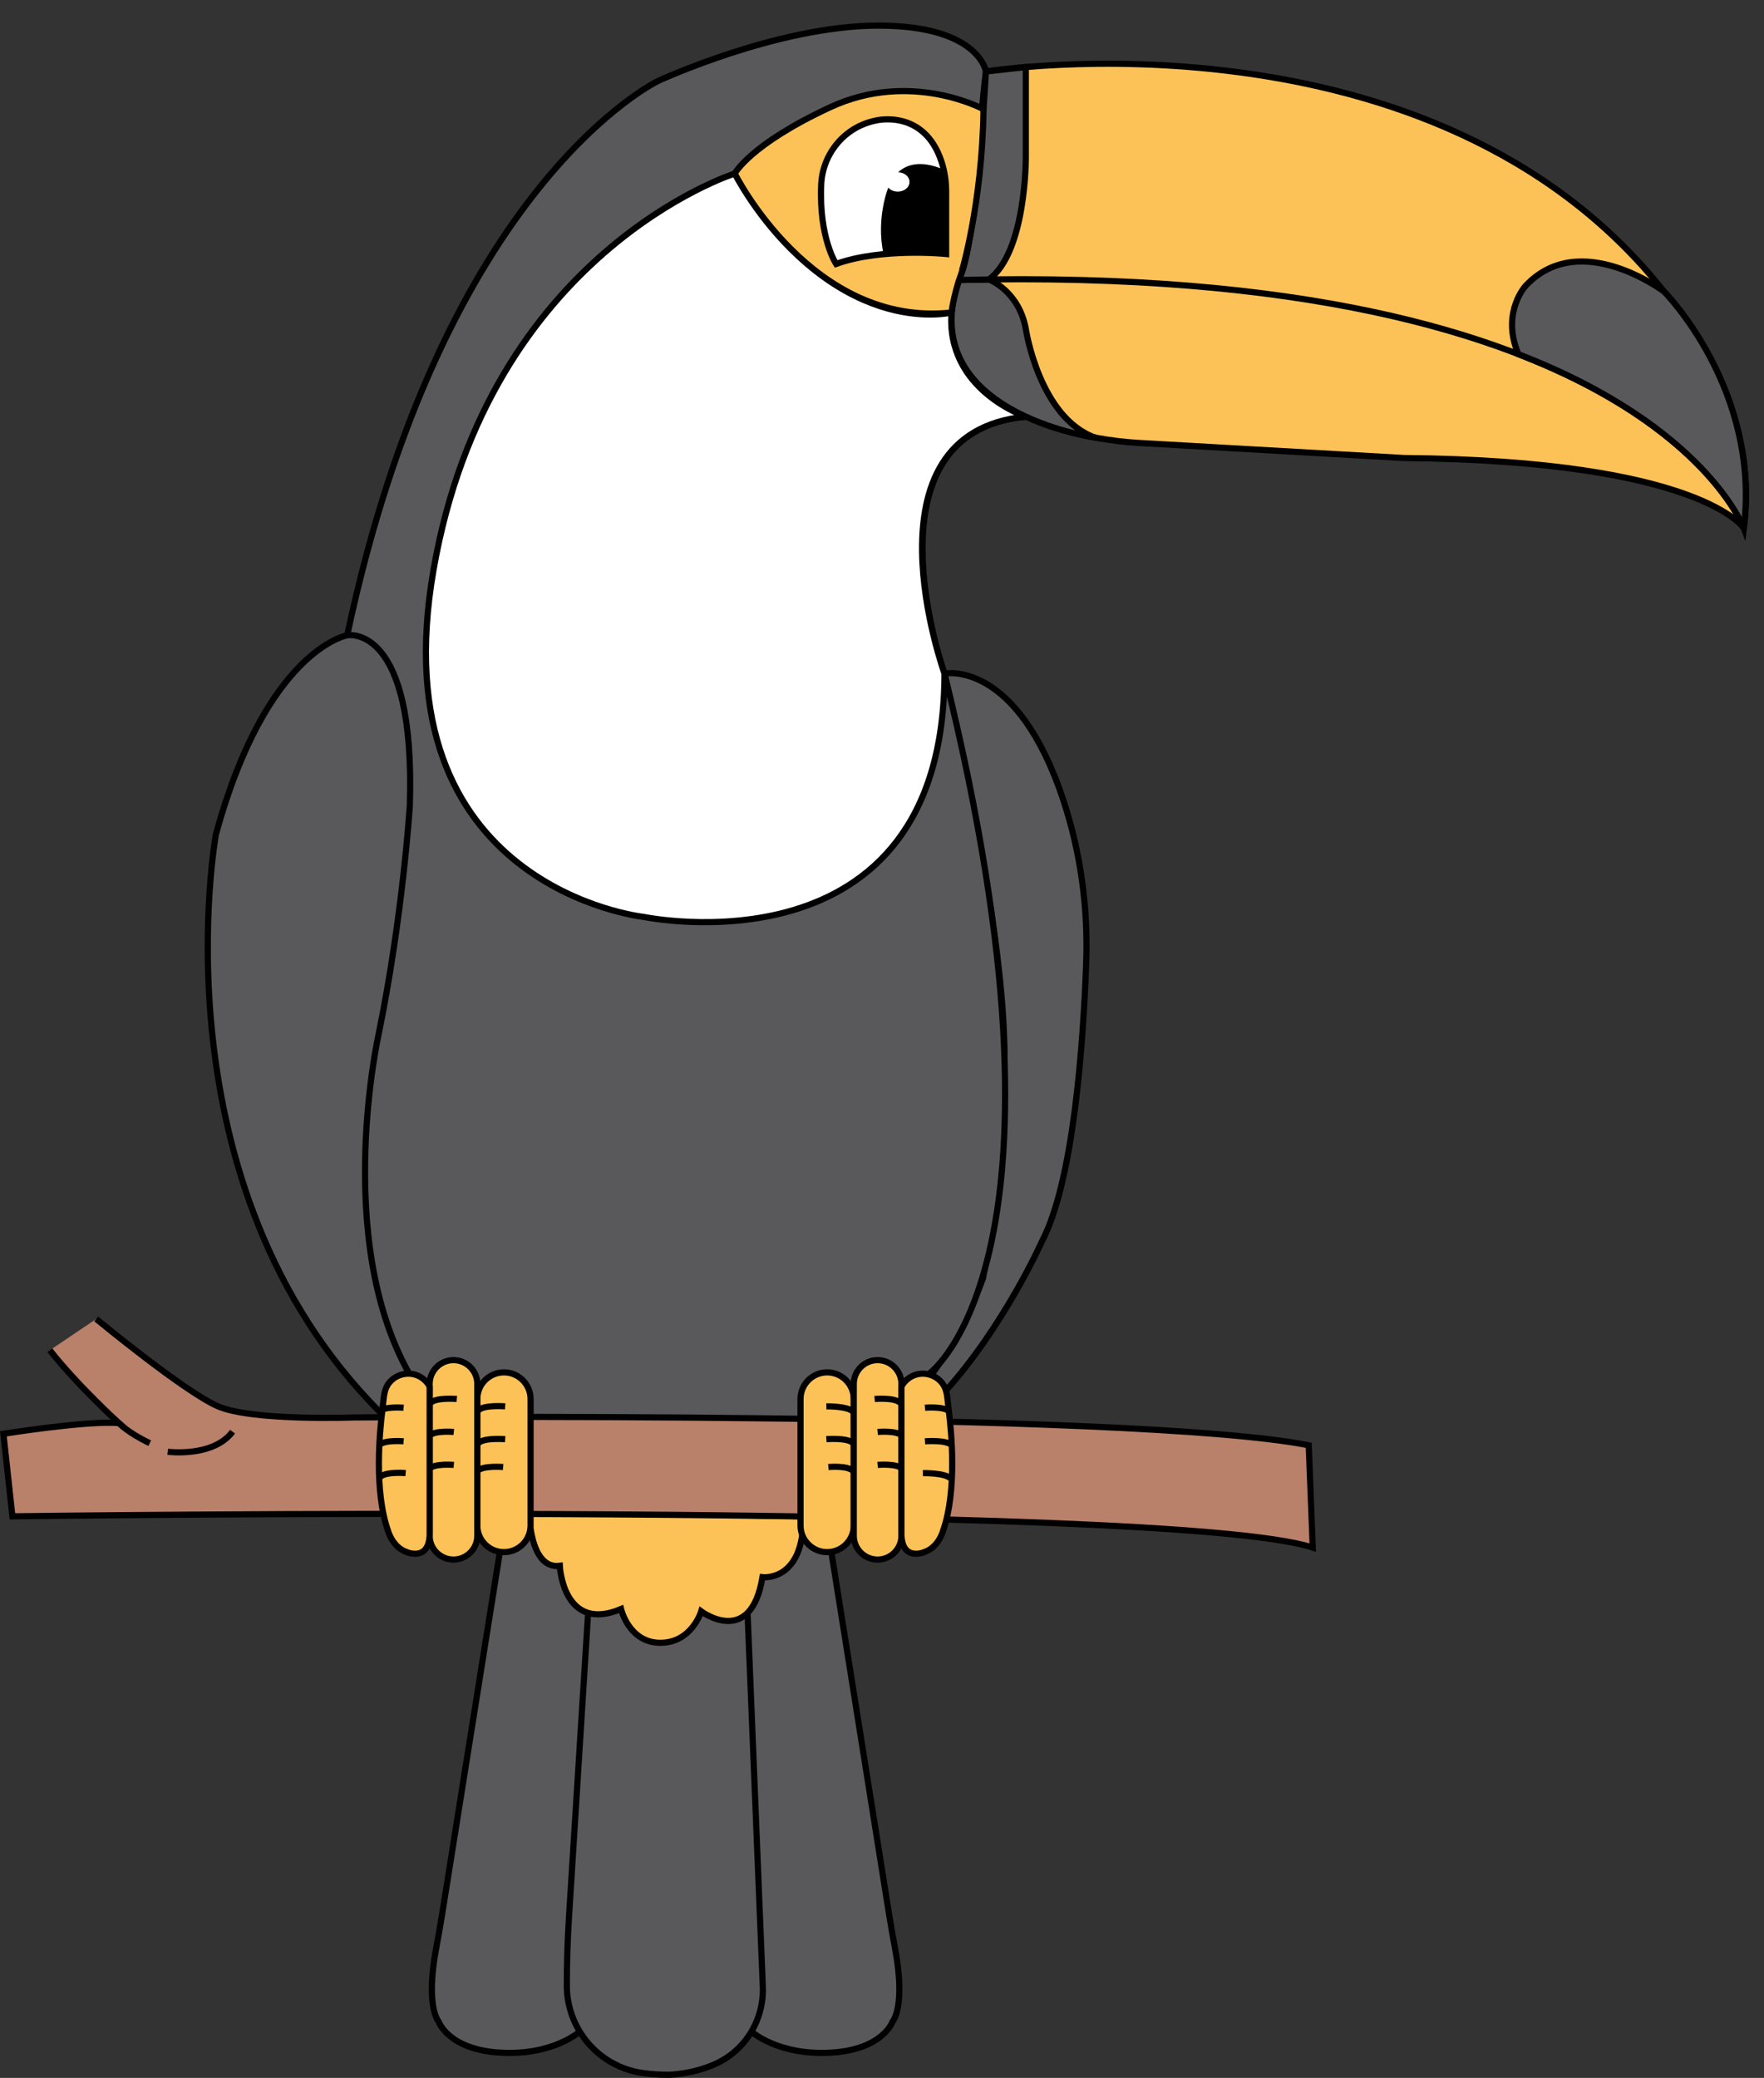 <?xml version="1.0" encoding="UTF-8"?><svg xmlns="http://www.w3.org/2000/svg" xmlns:xlink="http://www.w3.org/1999/xlink" height="1686.6" preserveAspectRatio="xMidYMid meet" version="1.0" viewBox="80.9 79.4 1431.8 1686.6" width="1431.8" zoomAndPan="magnify"><rect x="80.9" y="79.4" width="1431.8" height="1686.6" fill="#333333" stroke="none"/><g><g id="change1_1"><path d="M1220.56,451.162l-214.738-12.213 c-22.792-1.296-45.376-5.281-67.123-12.229 c-124.056-39.633-77.649-125.168-77.649-125.168 c14.514-43.543,20.097-164.124,20.097-164.124s362.859-58.057,550.429,178.638 c0,0,79.271,82.62,64.756,192.036C1496.333,508.103,1461.722,453.395,1220.56,451.162z" fill="#fcc257" stroke="#000" stroke-miterlimit="10" stroke-width="5"/></g><path d="M858.73,306.683c560.437-13.726,637.603,201.419,637.603,201.419" fill="none" stroke="#000" stroke-miterlimit="10" stroke-width="5"/><g id="change2_1"><path d="M847.511,1209.374c47.957-52.746,79.103-122.326,79.103-122.326 c25.868-49.493,33.606-161.707,35.919-226.14 c1.601-44.612-4.44-89.214-18.406-131.614 c-37.997-115.358-96.616-103.163-96.616-103.163 c29.009,128.259,47.85,232.796,48.698,307.582 c0.685,60.343-3.303,112.639-17.547,183.583 c-12.828,34.166-29.029,60.265-41.293,77.558 C840.75,1199.694,844.13,1204.534,847.511,1209.374z" fill="#59585b" stroke="#000" stroke-miterlimit="10" stroke-width="5"/></g><g id="change2_2"><path d="M1313.298,366.873c152.33,58.835,183.035,141.23,183.035,141.23 c13.76-113.251-64.756-192.036-64.756-192.036s-68.318-51.656-112.362-4.676 c0,0-18.472,19.884-7.557,51.219L1313.298,366.873z" fill="#59585b" stroke="#000" stroke-miterlimit="10" stroke-width="5"/></g><g id="change2_3"><path d="M881.148,137.428c0,0-5.472-37.249-87.294-37.249 s-178.591,44.845-178.591,44.845s-174.556,82.687-252.545,450.018 c0,0-117.792,437.537,120.698,734.855h271.146c0,0,71.559-48.592,81.099-136.039 c0,0,129.14-93.681,11.85-567.726c0,0-69.531-195.982,66.03-208.561 c-10.334-27.47-20.169-59.87-27.134-96.728 C872.607,247.8,875.168,184.187,881.148,137.428z" fill="#59585b" stroke="#000" stroke-miterlimit="10" stroke-width="5"/></g><g id="change3_1"><path d="M677.285,220.254c0,0-199.352,63.089-244.456,321.415 s170.167,281.903,170.167,281.903S847.028,874.61,847.511,626.131 c0,0-70.458-195.402,66.03-208.561c0,0-64.985-21.447-60.303-84.511 C853.238,333.06,757.5,357.098,677.285,220.254z" fill="#fff" stroke="#000" stroke-miterlimit="10" stroke-width="5"/></g><g id="change2_4"><path d="M883.573,306.22c0,0,24.377,9.172,29.969,40.276 c0,0,10.768,71.477,55.959,88.015c0,0-146.913-20.357-110.445-127.823L883.573,306.22z" fill="#59585b" stroke="#000" stroke-miterlimit="10" stroke-width="5"/></g><g id="change2_5"><path d="M859.056,306.688l24.517-0.468 c30.438-22.389,29.968-99.446,29.968-99.446v-72.952l-32.393,3.607 C881.148,137.428,873.596,280.59,859.056,306.688z" fill="#59585b" stroke="#000" stroke-miterlimit="10" stroke-width="5"/></g><g id="change1_2"><path d="M879.195,168.063c0,0-58.884-31.968-124.188-1.734 s-77.722,53.925-77.722,53.925s62.373,125.223,175.954,112.805 c0,0,1.464-13.439,7.812-31.508C861.051,301.552,878.102,245.923,879.195,168.063z" fill="#fcc257" stroke="#000" stroke-miterlimit="10" stroke-width="5"/></g><g id="change2_6"><path d="M412.719,1193.778c-61.55-110.143-24.445-275.171-24.445-275.171 c19.705-96.375,25.269-185.439,25.269-185.439 c4.743-148.607-50.826-138.127-50.826-138.127s-65.506,11.445-106.597,161.686 c0,0-51.523,284.124,133.997,469.643C393.327,1229.581,412.719,1193.778,412.719,1193.778 z" fill="#59585b" stroke="#000" stroke-miterlimit="10" stroke-width="5"/></g><g fill="#59585b" id="change2_7" stroke="#000" stroke-miterlimit="10" stroke-width="5"><path d="M690.837,1728.361c0,0,21.387,19.505,64.17,17.142 c42.783-2.363,50.464-25.406,50.464-25.406s10.71-11.717,2.008-58.668 c-1.764-9.517-3.47-19.044-4.994-28.602l-47.479-297.948l-22.073-24.721 l-53.9,49.417l8.638,28.974L690.837,1728.361z"/><path d="M551.461,1728.361c0,0-21.387,19.505-64.17,17.142 c-42.783-2.363-50.464-25.406-50.464-25.406s-10.71-11.717-2.008-58.668 c1.764-9.517,3.47-19.044,4.994-28.602l47.479-297.948l22.073-24.721 l53.9,49.417l-2.932,29.513L551.461,1728.361z"/><path d="M558.253,1388.549l-15.571,247.803 c-1.142,18.173-1.713,36.377-1.713,54.585v0 c0,35.455,25.846,65.728,60.908,70.994c6.519,0.979,13.731,1.526,21.709,1.526 c0,0,18.141-0.162,37.173-8.44c24.919-10.838,40.399-36.129,39.291-63.281 l-12.377-303.188c-14.19-5.635-38.761-13.272-69.911-12.346 C591.975,1376.969,571.417,1383.312,558.253,1388.549z"/></g><g id="change1_3"><path d="M510.399,1306.333c0,0,0,47.185,24.868,43.997 c0,0,2.551,54.837,49.736,35.07c0,0,6.376,27.418,31.882,27.418 s33.157-25.505,33.157-25.505s40.171,29.969,49.736-27.737 c0,0,33.795,4.145,33.157-49.417L510.399,1306.333z" fill="#fcc257" stroke="#000" stroke-miterlimit="10" stroke-width="5"/></g><g stroke="#000" stroke-miterlimit="10" stroke-width="5"><g id="change4_1"><path d="M159.016,1149.958c0,0,70.736,58.462,98.415,70.75 s110.717,9.212,110.717,9.212s633.545-5.569,775.017,22.588l3.266,83.051 c-115.629-38.073-1055.464-25.401-1055.464-25.401l-7.299-66.97 c0,0,68.429-10.962,93.802-8.655c0,0-33.83-30.755-56.127-59.203" fill="#b9806a"/></g><path d="M177.468,1234.533c0,0,6.832,7.522,24.959,16.252" fill="none"/><path d="M217.045,1257.76c0,0,36.837,4.83,52.624-16.296" fill="none"/></g><g stroke="#000" stroke-miterlimit="10" stroke-width="5"><g fill="#fcc257" id="change1_5"><path d="M752.281,1339.225h-0c-11.935,0-21.611-9.676-21.611-21.611v-102.677 c0-11.935,9.676-21.611,21.611-21.611h0c11.935,0,21.611,9.676,21.611,21.611 v102.677C773.892,1329.549,764.217,1339.225,752.281,1339.225z"/><path d="M793.237,1345.253L793.237,1345.253 c-10.684,0-19.345-8.661-19.345-19.345v-123.176 c0-10.684,8.661-19.345,19.345-19.345l0,0c10.684,0,19.345,8.661,19.345,19.345 v123.176C812.582,1336.592,803.921,1345.253,793.237,1345.253z"/><path d="M848.618,1207.874c0.616,2.101,1.084,4.504,1.353,7.251 c0.317,3.236,0.669,6.474,1.077,9.701c2.123,16.802,6.716,64.641-4.67,96.977 c0,0-3.397,13.352-15.287,17.422c0,0-18.084,7.792-18.509-14.495v-119.752 c0,0,1.552-3.906,6.352-7.219C829.701,1190.33,845.075,1195.791,848.618,1207.874z"/></g><g fill="none"><path d="M831.661,1249.274c0,0,17.398-1.453,21.761,3.234"/><path d="M831.661,1222.036c0,0,15.707-1.453,20.071,3.234"/><path d="M829.982,1275.085c0,0,18.093-0.318,22.457,4.37"/></g><g fill="none"><path d="M793.237,1241.677c0,0,15.707-1.453,20.071,3.234"/><path d="M790.816,1214.918c0,0,16.475-1.453,20.839,3.234"/><path d="M793.237,1268.437c0,0,15.707-1.453,20.071,3.234"/></g><g fill="none"><path d="M751.632,1247.551c0,0,17.357-1.453,21.72,3.234"/><path d="M751.632,1220.921c0,0,17.357-0.338,21.72,4.349"/><path d="M753.281,1270.16c0,0,15.707-1.453,20.071,3.234"/></g></g><g stroke="#000" stroke-miterlimit="10" stroke-width="5"><g fill="#fcc257" id="change1_4"><path d="M489.934,1339.225h0c11.935,0,21.611-9.676,21.611-21.611v-102.677 c0-11.935-9.676-21.611-21.611-21.611h-0c-11.935,0-21.611,9.676-21.611,21.611 v102.677C468.323,1329.549,477.999,1339.225,489.934,1339.225z"/><path d="M448.979,1345.253h0c10.684,0,19.345-8.661,19.345-19.345v-123.176 c0-10.684-8.661-19.345-19.345-19.345h-0c-10.684,0-19.345,8.661-19.345,19.345 v123.176C429.634,1336.592,438.295,1345.253,448.979,1345.253z"/><path d="M393.598,1207.874c-0.616,2.101-1.084,4.504-1.353,7.251 c-0.317,3.236-0.669,6.474-1.077,9.701 c-2.123,16.802-6.716,64.641,4.67,96.977c0,0,3.397,13.352,15.287,17.422 c0,0,18.084,7.792,18.509-14.495v-119.752c0,0-1.552-3.906-6.352-7.219 C412.514,1190.33,397.141,1195.791,393.598,1207.874z"/></g><g fill="none"><path d="M408.509,1249.274c0,0-15.707-1.453-20.071,3.234"/><path d="M408.509,1222.036c0,0-15.707-1.453-20.071,3.234"/><path d="M410.188,1275.085c0,0-16.418-1.453-20.782,3.234"/></g><g fill="none"><path d="M449.256,1241.677c0,0-15.707-1.453-20.071,3.234"/><path d="M451.678,1214.918c0,0-17.075-1.453-21.439,3.234"/><path d="M449.256,1268.437c0,0-15.707-1.453-20.071,3.234"/></g><g fill="none"><path d="M490.934,1247.551c0,0-17.357-1.453-21.72,3.234"/><path d="M490.934,1220.921c0,0-17.357-1.453-21.72,3.234"/><path d="M489.285,1270.16c0,0-16.598-1.453-20.962,3.234"/></g></g><g><g id="change3_2"><path d="M791.605,177.265c0,0,39.319-10.082,53.535,33.497 c2.562,7.855,3.72,16.099,3.72,24.361v50.429c0,0-52.276-5.29-89.305,8.09 c0,0-13.997-21.101-12.118-64.302c1.072-24.652,18.215-45.892,42.215-51.628 C790.293,177.559,790.944,177.41,791.605,177.265z" fill="#fff" stroke="#000" stroke-miterlimit="10" stroke-width="5"/></g><g id="change5_1"><path d="M848.86,285.552c-18.859-2.742-50.798,0.149-50.798,0.149 c-6.473-29.783,4.142-54.895,4.142-54.895 c12.689-30.557,44.727-13.507,44.727-13.507c0.493,2.922,1.182,7.491,1.674,13.121 c0.949,10.86,0.481,17.881,0.255,30.148 C848.753,266.37,848.671,274.952,848.86,285.552z"/></g><g id="change3_3"><ellipse cx="809.591" cy="227.075" fill="#fff" rx="9.561" ry="7.875"/></g></g></g></svg>